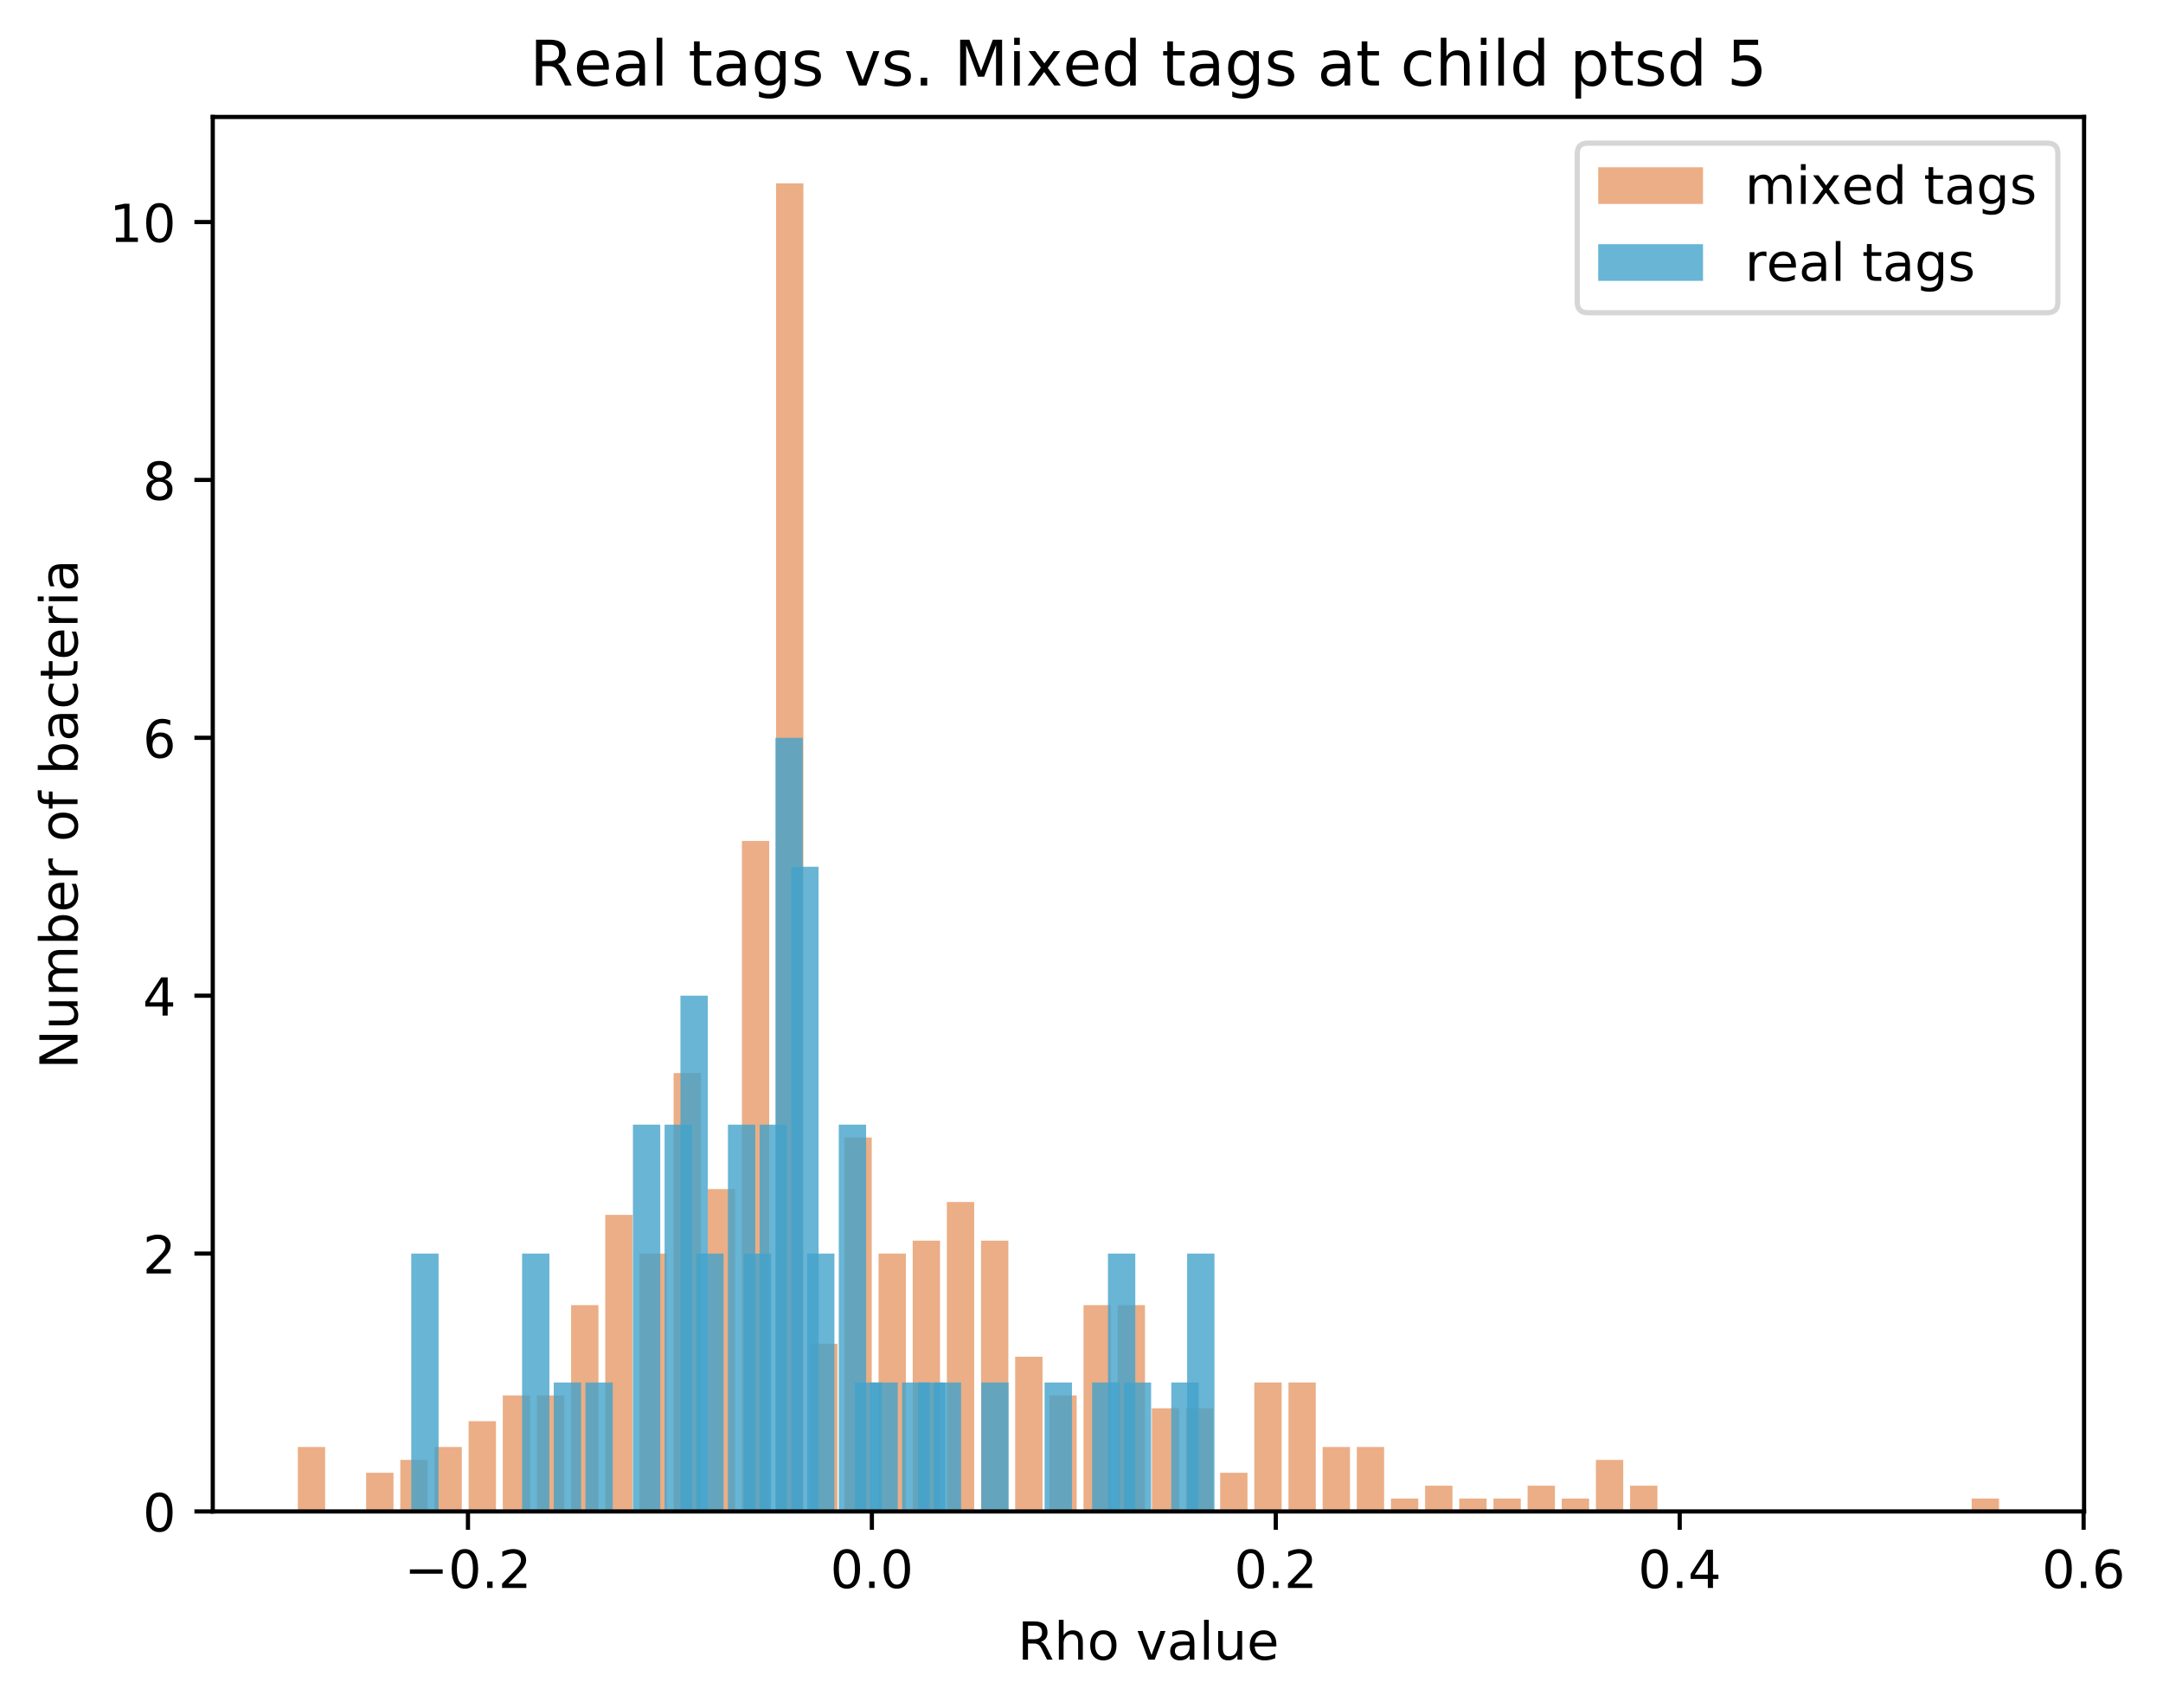 <?xml version="1.0" encoding="utf-8" standalone="no"?>
<!DOCTYPE svg PUBLIC "-//W3C//DTD SVG 1.1//EN"
  "http://www.w3.org/Graphics/SVG/1.1/DTD/svg11.dtd">
<!-- Created with matplotlib (https://matplotlib.org/) -->
<svg height="325.986pt" version="1.1" viewBox="0 0 412.787 325.986" width="412.787pt" xmlns="http://www.w3.org/2000/svg" xmlns:xlink="http://www.w3.org/1999/xlink">
 <defs>
  <style type="text/css">
*{stroke-linecap:butt;stroke-linejoin:round;}
  </style>
 </defs>
 <g id="figure_1">
  <g id="patch_1">
   <path d="M 0 325.986 
L 412.787 325.986 
L 412.787 0 
L 0 0 
z
" style="fill:#ffffff;"/>
  </g>
  <g id="axes_1">
   <g id="patch_2">
    <path d="M 40.603 288.43 
L 397.723 288.43 
L 397.723 22.318 
L 40.603 22.318 
z
" style="fill:#ffffff;"/>
   </g>
   <g id="patch_3">
    <path clip-path="url(#p577b1254d9)" d="M 56.836 288.43 
L 62.051 288.43 
L 62.051 276.127 
L 56.836 276.127 
z
" style="fill:#d95f0e;opacity:0.5;"/>
   </g>
   <g id="patch_4">
    <path clip-path="url(#p577b1254d9)" d="M 63.355 288.43 
L 68.57 288.43 
L 68.57 288.43 
L 63.355 288.43 
z
" style="fill:#d95f0e;opacity:0.5;"/>
   </g>
   <g id="patch_5">
    <path clip-path="url(#p577b1254d9)" d="M 69.874 288.43 
L 75.09 288.43 
L 75.09 281.048 
L 69.874 281.048 
z
" style="fill:#d95f0e;opacity:0.5;"/>
   </g>
   <g id="patch_6">
    <path clip-path="url(#p577b1254d9)" d="M 76.393 288.43 
L 81.609 288.43 
L 81.609 278.588 
L 76.393 278.588 
z
" style="fill:#d95f0e;opacity:0.5;"/>
   </g>
   <g id="patch_7">
    <path clip-path="url(#p577b1254d9)" d="M 82.913 288.43 
L 88.128 288.43 
L 88.128 276.127 
L 82.913 276.127 
z
" style="fill:#d95f0e;opacity:0.5;"/>
   </g>
   <g id="patch_8">
    <path clip-path="url(#p577b1254d9)" d="M 89.432 288.43 
L 94.647 288.43 
L 94.647 271.206 
L 89.432 271.206 
z
" style="fill:#d95f0e;opacity:0.5;"/>
   </g>
   <g id="patch_9">
    <path clip-path="url(#p577b1254d9)" d="M 95.951 288.43 
L 101.166 288.43 
L 101.166 266.285 
L 95.951 266.285 
z
" style="fill:#d95f0e;opacity:0.5;"/>
   </g>
   <g id="patch_10">
    <path clip-path="url(#p577b1254d9)" d="M 102.47 288.43 
L 107.685 288.43 
L 107.685 266.285 
L 102.47 266.285 
z
" style="fill:#d95f0e;opacity:0.5;"/>
   </g>
   <g id="patch_11">
    <path clip-path="url(#p577b1254d9)" d="M 108.989 288.43 
L 114.205 288.43 
L 114.205 249.061 
L 108.989 249.061 
z
" style="fill:#d95f0e;opacity:0.5;"/>
   </g>
   <g id="patch_12">
    <path clip-path="url(#p577b1254d9)" d="M 115.508 288.43 
L 120.724 288.43 
L 120.724 231.837 
L 115.508 231.837 
z
" style="fill:#d95f0e;opacity:0.5;"/>
   </g>
   <g id="patch_13">
    <path clip-path="url(#p577b1254d9)" d="M 122.028 288.43 
L 127.243 288.43 
L 127.243 239.218 
L 122.028 239.218 
z
" style="fill:#d95f0e;opacity:0.5;"/>
   </g>
   <g id="patch_14">
    <path clip-path="url(#p577b1254d9)" d="M 128.547 288.43 
L 133.762 288.43 
L 133.762 204.77 
L 128.547 204.77 
z
" style="fill:#d95f0e;opacity:0.5;"/>
   </g>
   <g id="patch_15">
    <path clip-path="url(#p577b1254d9)" d="M 135.066 288.43 
L 140.281 288.43 
L 140.281 226.916 
L 135.066 226.916 
z
" style="fill:#d95f0e;opacity:0.5;"/>
   </g>
   <g id="patch_16">
    <path clip-path="url(#p577b1254d9)" d="M 141.585 288.43 
L 146.8 288.43 
L 146.8 160.48 
L 141.585 160.48 
z
" style="fill:#d95f0e;opacity:0.5;"/>
   </g>
   <g id="patch_17">
    <path clip-path="url(#p577b1254d9)" d="M 148.104 288.43 
L 153.32 288.43 
L 153.32 34.99 
L 148.104 34.99 
z
" style="fill:#d95f0e;opacity:0.5;"/>
   </g>
   <g id="patch_18">
    <path clip-path="url(#p577b1254d9)" d="M 154.623 288.43 
L 159.839 288.43 
L 159.839 256.443 
L 154.623 256.443 
z
" style="fill:#d95f0e;opacity:0.5;"/>
   </g>
   <g id="patch_19">
    <path clip-path="url(#p577b1254d9)" d="M 161.143 288.43 
L 166.358 288.43 
L 166.358 217.073 
L 161.143 217.073 
z
" style="fill:#d95f0e;opacity:0.5;"/>
   </g>
   <g id="patch_20">
    <path clip-path="url(#p577b1254d9)" d="M 167.662 288.43 
L 172.877 288.43 
L 172.877 239.218 
L 167.662 239.218 
z
" style="fill:#d95f0e;opacity:0.5;"/>
   </g>
   <g id="patch_21">
    <path clip-path="url(#p577b1254d9)" d="M 174.181 288.43 
L 179.396 288.43 
L 179.396 236.758 
L 174.181 236.758 
z
" style="fill:#d95f0e;opacity:0.5;"/>
   </g>
   <g id="patch_22">
    <path clip-path="url(#p577b1254d9)" d="M 180.7 288.43 
L 185.915 288.43 
L 185.915 229.376 
L 180.7 229.376 
z
" style="fill:#d95f0e;opacity:0.5;"/>
   </g>
   <g id="patch_23">
    <path clip-path="url(#p577b1254d9)" d="M 187.219 288.43 
L 192.435 288.43 
L 192.435 236.758 
L 187.219 236.758 
z
" style="fill:#d95f0e;opacity:0.5;"/>
   </g>
   <g id="patch_24">
    <path clip-path="url(#p577b1254d9)" d="M 193.738 288.43 
L 198.954 288.43 
L 198.954 258.903 
L 193.738 258.903 
z
" style="fill:#d95f0e;opacity:0.5;"/>
   </g>
   <g id="patch_25">
    <path clip-path="url(#p577b1254d9)" d="M 200.258 288.43 
L 205.473 288.43 
L 205.473 266.285 
L 200.258 266.285 
z
" style="fill:#d95f0e;opacity:0.5;"/>
   </g>
   <g id="patch_26">
    <path clip-path="url(#p577b1254d9)" d="M 206.777 288.43 
L 211.992 288.43 
L 211.992 249.061 
L 206.777 249.061 
z
" style="fill:#d95f0e;opacity:0.5;"/>
   </g>
   <g id="patch_27">
    <path clip-path="url(#p577b1254d9)" d="M 213.296 288.43 
L 218.511 288.43 
L 218.511 249.061 
L 213.296 249.061 
z
" style="fill:#d95f0e;opacity:0.5;"/>
   </g>
   <g id="patch_28">
    <path clip-path="url(#p577b1254d9)" d="M 219.815 288.43 
L 225.03 288.43 
L 225.03 268.745 
L 219.815 268.745 
z
" style="fill:#d95f0e;opacity:0.5;"/>
   </g>
   <g id="patch_29">
    <path clip-path="url(#p577b1254d9)" d="M 226.334 288.43 
L 231.55 288.43 
L 231.55 268.745 
L 226.334 268.745 
z
" style="fill:#d95f0e;opacity:0.5;"/>
   </g>
   <g id="patch_30">
    <path clip-path="url(#p577b1254d9)" d="M 232.853 288.43 
L 238.069 288.43 
L 238.069 281.048 
L 232.853 281.048 
z
" style="fill:#d95f0e;opacity:0.5;"/>
   </g>
   <g id="patch_31">
    <path clip-path="url(#p577b1254d9)" d="M 239.373 288.43 
L 244.588 288.43 
L 244.588 263.824 
L 239.373 263.824 
z
" style="fill:#d95f0e;opacity:0.5;"/>
   </g>
   <g id="patch_32">
    <path clip-path="url(#p577b1254d9)" d="M 245.892 288.43 
L 251.107 288.43 
L 251.107 263.824 
L 245.892 263.824 
z
" style="fill:#d95f0e;opacity:0.5;"/>
   </g>
   <g id="patch_33">
    <path clip-path="url(#p577b1254d9)" d="M 252.411 288.43 
L 257.626 288.43 
L 257.626 276.127 
L 252.411 276.127 
z
" style="fill:#d95f0e;opacity:0.5;"/>
   </g>
   <g id="patch_34">
    <path clip-path="url(#p577b1254d9)" d="M 258.93 288.43 
L 264.145 288.43 
L 264.145 276.127 
L 258.93 276.127 
z
" style="fill:#d95f0e;opacity:0.5;"/>
   </g>
   <g id="patch_35">
    <path clip-path="url(#p577b1254d9)" d="M 265.449 288.43 
L 270.665 288.43 
L 270.665 285.97 
L 265.449 285.97 
z
" style="fill:#d95f0e;opacity:0.5;"/>
   </g>
   <g id="patch_36">
    <path clip-path="url(#p577b1254d9)" d="M 271.968 288.43 
L 277.184 288.43 
L 277.184 283.509 
L 271.968 283.509 
z
" style="fill:#d95f0e;opacity:0.5;"/>
   </g>
   <g id="patch_37">
    <path clip-path="url(#p577b1254d9)" d="M 278.488 288.43 
L 283.703 288.43 
L 283.703 285.97 
L 278.488 285.97 
z
" style="fill:#d95f0e;opacity:0.5;"/>
   </g>
   <g id="patch_38">
    <path clip-path="url(#p577b1254d9)" d="M 285.007 288.43 
L 290.222 288.43 
L 290.222 285.97 
L 285.007 285.97 
z
" style="fill:#d95f0e;opacity:0.5;"/>
   </g>
   <g id="patch_39">
    <path clip-path="url(#p577b1254d9)" d="M 291.526 288.43 
L 296.741 288.43 
L 296.741 283.509 
L 291.526 283.509 
z
" style="fill:#d95f0e;opacity:0.5;"/>
   </g>
   <g id="patch_40">
    <path clip-path="url(#p577b1254d9)" d="M 298.045 288.43 
L 303.26 288.43 
L 303.26 285.97 
L 298.045 285.97 
z
" style="fill:#d95f0e;opacity:0.5;"/>
   </g>
   <g id="patch_41">
    <path clip-path="url(#p577b1254d9)" d="M 304.564 288.43 
L 309.78 288.43 
L 309.78 278.588 
L 304.564 278.588 
z
" style="fill:#d95f0e;opacity:0.5;"/>
   </g>
   <g id="patch_42">
    <path clip-path="url(#p577b1254d9)" d="M 311.083 288.43 
L 316.299 288.43 
L 316.299 283.509 
L 311.083 283.509 
z
" style="fill:#d95f0e;opacity:0.5;"/>
   </g>
   <g id="patch_43">
    <path clip-path="url(#p577b1254d9)" d="M 317.603 288.43 
L 322.818 288.43 
L 322.818 288.43 
L 317.603 288.43 
z
" style="fill:#d95f0e;opacity:0.5;"/>
   </g>
   <g id="patch_44">
    <path clip-path="url(#p577b1254d9)" d="M 324.122 288.43 
L 329.337 288.43 
L 329.337 288.43 
L 324.122 288.43 
z
" style="fill:#d95f0e;opacity:0.5;"/>
   </g>
   <g id="patch_45">
    <path clip-path="url(#p577b1254d9)" d="M 330.641 288.43 
L 335.856 288.43 
L 335.856 288.43 
L 330.641 288.43 
z
" style="fill:#d95f0e;opacity:0.5;"/>
   </g>
   <g id="patch_46">
    <path clip-path="url(#p577b1254d9)" d="M 337.16 288.43 
L 342.375 288.43 
L 342.375 288.43 
L 337.16 288.43 
z
" style="fill:#d95f0e;opacity:0.5;"/>
   </g>
   <g id="patch_47">
    <path clip-path="url(#p577b1254d9)" d="M 343.679 288.43 
L 348.895 288.43 
L 348.895 288.43 
L 343.679 288.43 
z
" style="fill:#d95f0e;opacity:0.5;"/>
   </g>
   <g id="patch_48">
    <path clip-path="url(#p577b1254d9)" d="M 350.198 288.43 
L 355.414 288.43 
L 355.414 288.43 
L 350.198 288.43 
z
" style="fill:#d95f0e;opacity:0.5;"/>
   </g>
   <g id="patch_49">
    <path clip-path="url(#p577b1254d9)" d="M 356.718 288.43 
L 361.933 288.43 
L 361.933 288.43 
L 356.718 288.43 
z
" style="fill:#d95f0e;opacity:0.5;"/>
   </g>
   <g id="patch_50">
    <path clip-path="url(#p577b1254d9)" d="M 363.237 288.43 
L 368.452 288.43 
L 368.452 288.43 
L 363.237 288.43 
z
" style="fill:#d95f0e;opacity:0.5;"/>
   </g>
   <g id="patch_51">
    <path clip-path="url(#p577b1254d9)" d="M 369.756 288.43 
L 374.971 288.43 
L 374.971 288.43 
L 369.756 288.43 
z
" style="fill:#d95f0e;opacity:0.5;"/>
   </g>
   <g id="patch_52">
    <path clip-path="url(#p577b1254d9)" d="M 376.275 288.43 
L 381.49 288.43 
L 381.49 285.97 
L 376.275 285.97 
z
" style="fill:#d95f0e;opacity:0.5;"/>
   </g>
   <g id="patch_53">
    <path clip-path="url(#p577b1254d9)" d="M 78.483 288.43 
L 83.699 288.43 
L 83.699 239.218 
L 78.483 239.218 
z
" style="fill:#43a2ca;opacity:0.8;"/>
   </g>
   <g id="patch_54">
    <path clip-path="url(#p577b1254d9)" d="M 81.505 288.43 
L 86.721 288.43 
L 86.721 288.43 
L 81.505 288.43 
z
" style="fill:#43a2ca;opacity:0.8;"/>
   </g>
   <g id="patch_55">
    <path clip-path="url(#p577b1254d9)" d="M 84.527 288.43 
L 89.742 288.43 
L 89.742 288.43 
L 84.527 288.43 
z
" style="fill:#43a2ca;opacity:0.8;"/>
   </g>
   <g id="patch_56">
    <path clip-path="url(#p577b1254d9)" d="M 87.549 288.43 
L 92.764 288.43 
L 92.764 288.43 
L 87.549 288.43 
z
" style="fill:#43a2ca;opacity:0.8;"/>
   </g>
   <g id="patch_57">
    <path clip-path="url(#p577b1254d9)" d="M 90.571 288.43 
L 95.786 288.43 
L 95.786 288.43 
L 90.571 288.43 
z
" style="fill:#43a2ca;opacity:0.8;"/>
   </g>
   <g id="patch_58">
    <path clip-path="url(#p577b1254d9)" d="M 93.592 288.43 
L 98.808 288.43 
L 98.808 288.43 
L 93.592 288.43 
z
" style="fill:#43a2ca;opacity:0.8;"/>
   </g>
   <g id="patch_59">
    <path clip-path="url(#p577b1254d9)" d="M 96.614 288.43 
L 101.829 288.43 
L 101.829 288.43 
L 96.614 288.43 
z
" style="fill:#43a2ca;opacity:0.8;"/>
   </g>
   <g id="patch_60">
    <path clip-path="url(#p577b1254d9)" d="M 99.636 288.43 
L 104.851 288.43 
L 104.851 239.218 
L 99.636 239.218 
z
" style="fill:#43a2ca;opacity:0.8;"/>
   </g>
   <g id="patch_61">
    <path clip-path="url(#p577b1254d9)" d="M 102.658 288.43 
L 107.873 288.43 
L 107.873 288.43 
L 102.658 288.43 
z
" style="fill:#43a2ca;opacity:0.8;"/>
   </g>
   <g id="patch_62">
    <path clip-path="url(#p577b1254d9)" d="M 105.679 288.43 
L 110.895 288.43 
L 110.895 263.824 
L 105.679 263.824 
z
" style="fill:#43a2ca;opacity:0.8;"/>
   </g>
   <g id="patch_63">
    <path clip-path="url(#p577b1254d9)" d="M 108.701 288.43 
L 113.917 288.43 
L 113.917 288.43 
L 108.701 288.43 
z
" style="fill:#43a2ca;opacity:0.8;"/>
   </g>
   <g id="patch_64">
    <path clip-path="url(#p577b1254d9)" d="M 111.723 288.43 
L 116.938 288.43 
L 116.938 263.824 
L 111.723 263.824 
z
" style="fill:#43a2ca;opacity:0.8;"/>
   </g>
   <g id="patch_65">
    <path clip-path="url(#p577b1254d9)" d="M 114.745 288.43 
L 119.96 288.43 
L 119.96 288.43 
L 114.745 288.43 
z
" style="fill:#43a2ca;opacity:0.8;"/>
   </g>
   <g id="patch_66">
    <path clip-path="url(#p577b1254d9)" d="M 117.767 288.43 
L 122.982 288.43 
L 122.982 288.43 
L 117.767 288.43 
z
" style="fill:#43a2ca;opacity:0.8;"/>
   </g>
   <g id="patch_67">
    <path clip-path="url(#p577b1254d9)" d="M 120.788 288.43 
L 126.004 288.43 
L 126.004 214.613 
L 120.788 214.613 
z
" style="fill:#43a2ca;opacity:0.8;"/>
   </g>
   <g id="patch_68">
    <path clip-path="url(#p577b1254d9)" d="M 123.81 288.43 
L 129.025 288.43 
L 129.025 288.43 
L 123.81 288.43 
z
" style="fill:#43a2ca;opacity:0.8;"/>
   </g>
   <g id="patch_69">
    <path clip-path="url(#p577b1254d9)" d="M 126.832 288.43 
L 132.047 288.43 
L 132.047 214.613 
L 126.832 214.613 
z
" style="fill:#43a2ca;opacity:0.8;"/>
   </g>
   <g id="patch_70">
    <path clip-path="url(#p577b1254d9)" d="M 129.854 288.43 
L 135.069 288.43 
L 135.069 190.007 
L 129.854 190.007 
z
" style="fill:#43a2ca;opacity:0.8;"/>
   </g>
   <g id="patch_71">
    <path clip-path="url(#p577b1254d9)" d="M 132.875 288.43 
L 138.091 288.43 
L 138.091 239.218 
L 132.875 239.218 
z
" style="fill:#43a2ca;opacity:0.8;"/>
   </g>
   <g id="patch_72">
    <path clip-path="url(#p577b1254d9)" d="M 135.897 288.43 
L 141.113 288.43 
L 141.113 288.43 
L 135.897 288.43 
z
" style="fill:#43a2ca;opacity:0.8;"/>
   </g>
   <g id="patch_73">
    <path clip-path="url(#p577b1254d9)" d="M 138.919 288.43 
L 144.134 288.43 
L 144.134 214.613 
L 138.919 214.613 
z
" style="fill:#43a2ca;opacity:0.8;"/>
   </g>
   <g id="patch_74">
    <path clip-path="url(#p577b1254d9)" d="M 141.941 288.43 
L 147.156 288.43 
L 147.156 239.218 
L 141.941 239.218 
z
" style="fill:#43a2ca;opacity:0.8;"/>
   </g>
   <g id="patch_75">
    <path clip-path="url(#p577b1254d9)" d="M 144.963 288.43 
L 150.178 288.43 
L 150.178 214.613 
L 144.963 214.613 
z
" style="fill:#43a2ca;opacity:0.8;"/>
   </g>
   <g id="patch_76">
    <path clip-path="url(#p577b1254d9)" d="M 147.984 288.43 
L 153.2 288.43 
L 153.2 140.795 
L 147.984 140.795 
z
" style="fill:#43a2ca;opacity:0.8;"/>
   </g>
   <g id="patch_77">
    <path clip-path="url(#p577b1254d9)" d="M 151.006 288.43 
L 156.221 288.43 
L 156.221 165.401 
L 151.006 165.401 
z
" style="fill:#43a2ca;opacity:0.8;"/>
   </g>
   <g id="patch_78">
    <path clip-path="url(#p577b1254d9)" d="M 154.028 288.43 
L 159.243 288.43 
L 159.243 239.218 
L 154.028 239.218 
z
" style="fill:#43a2ca;opacity:0.8;"/>
   </g>
   <g id="patch_79">
    <path clip-path="url(#p577b1254d9)" d="M 157.05 288.43 
L 162.265 288.43 
L 162.265 288.43 
L 157.05 288.43 
z
" style="fill:#43a2ca;opacity:0.8;"/>
   </g>
   <g id="patch_80">
    <path clip-path="url(#p577b1254d9)" d="M 160.071 288.43 
L 165.287 288.43 
L 165.287 214.613 
L 160.071 214.613 
z
" style="fill:#43a2ca;opacity:0.8;"/>
   </g>
   <g id="patch_81">
    <path clip-path="url(#p577b1254d9)" d="M 163.093 288.43 
L 168.308 288.43 
L 168.308 263.824 
L 163.093 263.824 
z
" style="fill:#43a2ca;opacity:0.8;"/>
   </g>
   <g id="patch_82">
    <path clip-path="url(#p577b1254d9)" d="M 166.115 288.43 
L 171.33 288.43 
L 171.33 263.824 
L 166.115 263.824 
z
" style="fill:#43a2ca;opacity:0.8;"/>
   </g>
   <g id="patch_83">
    <path clip-path="url(#p577b1254d9)" d="M 169.137 288.43 
L 174.352 288.43 
L 174.352 288.43 
L 169.137 288.43 
z
" style="fill:#43a2ca;opacity:0.8;"/>
   </g>
   <g id="patch_84">
    <path clip-path="url(#p577b1254d9)" d="M 172.158 288.43 
L 177.374 288.43 
L 177.374 263.824 
L 172.158 263.824 
z
" style="fill:#43a2ca;opacity:0.8;"/>
   </g>
   <g id="patch_85">
    <path clip-path="url(#p577b1254d9)" d="M 175.18 288.43 
L 180.396 288.43 
L 180.396 263.824 
L 175.18 263.824 
z
" style="fill:#43a2ca;opacity:0.8;"/>
   </g>
   <g id="patch_86">
    <path clip-path="url(#p577b1254d9)" d="M 178.202 288.43 
L 183.417 288.43 
L 183.417 263.824 
L 178.202 263.824 
z
" style="fill:#43a2ca;opacity:0.8;"/>
   </g>
   <g id="patch_87">
    <path clip-path="url(#p577b1254d9)" d="M 181.224 288.43 
L 186.439 288.43 
L 186.439 288.43 
L 181.224 288.43 
z
" style="fill:#43a2ca;opacity:0.8;"/>
   </g>
   <g id="patch_88">
    <path clip-path="url(#p577b1254d9)" d="M 184.246 288.43 
L 189.461 288.43 
L 189.461 288.43 
L 184.246 288.43 
z
" style="fill:#43a2ca;opacity:0.8;"/>
   </g>
   <g id="patch_89">
    <path clip-path="url(#p577b1254d9)" d="M 187.267 288.43 
L 192.483 288.43 
L 192.483 263.824 
L 187.267 263.824 
z
" style="fill:#43a2ca;opacity:0.8;"/>
   </g>
   <g id="patch_90">
    <path clip-path="url(#p577b1254d9)" d="M 190.289 288.43 
L 195.504 288.43 
L 195.504 288.43 
L 190.289 288.43 
z
" style="fill:#43a2ca;opacity:0.8;"/>
   </g>
   <g id="patch_91">
    <path clip-path="url(#p577b1254d9)" d="M 193.311 288.43 
L 198.526 288.43 
L 198.526 288.43 
L 193.311 288.43 
z
" style="fill:#43a2ca;opacity:0.8;"/>
   </g>
   <g id="patch_92">
    <path clip-path="url(#p577b1254d9)" d="M 196.333 288.43 
L 201.548 288.43 
L 201.548 288.43 
L 196.333 288.43 
z
" style="fill:#43a2ca;opacity:0.8;"/>
   </g>
   <g id="patch_93">
    <path clip-path="url(#p577b1254d9)" d="M 199.354 288.43 
L 204.57 288.43 
L 204.57 263.824 
L 199.354 263.824 
z
" style="fill:#43a2ca;opacity:0.8;"/>
   </g>
   <g id="patch_94">
    <path clip-path="url(#p577b1254d9)" d="M 202.376 288.43 
L 207.592 288.43 
L 207.592 288.43 
L 202.376 288.43 
z
" style="fill:#43a2ca;opacity:0.8;"/>
   </g>
   <g id="patch_95">
    <path clip-path="url(#p577b1254d9)" d="M 205.398 288.43 
L 210.613 288.43 
L 210.613 288.43 
L 205.398 288.43 
z
" style="fill:#43a2ca;opacity:0.8;"/>
   </g>
   <g id="patch_96">
    <path clip-path="url(#p577b1254d9)" d="M 208.42 288.43 
L 213.635 288.43 
L 213.635 263.824 
L 208.42 263.824 
z
" style="fill:#43a2ca;opacity:0.8;"/>
   </g>
   <g id="patch_97">
    <path clip-path="url(#p577b1254d9)" d="M 211.442 288.43 
L 216.657 288.43 
L 216.657 239.218 
L 211.442 239.218 
z
" style="fill:#43a2ca;opacity:0.8;"/>
   </g>
   <g id="patch_98">
    <path clip-path="url(#p577b1254d9)" d="M 214.463 288.43 
L 219.679 288.43 
L 219.679 263.824 
L 214.463 263.824 
z
" style="fill:#43a2ca;opacity:0.8;"/>
   </g>
   <g id="patch_99">
    <path clip-path="url(#p577b1254d9)" d="M 217.485 288.43 
L 222.7 288.43 
L 222.7 288.43 
L 217.485 288.43 
z
" style="fill:#43a2ca;opacity:0.8;"/>
   </g>
   <g id="patch_100">
    <path clip-path="url(#p577b1254d9)" d="M 220.507 288.43 
L 225.722 288.43 
L 225.722 288.43 
L 220.507 288.43 
z
" style="fill:#43a2ca;opacity:0.8;"/>
   </g>
   <g id="patch_101">
    <path clip-path="url(#p577b1254d9)" d="M 223.529 288.43 
L 228.744 288.43 
L 228.744 263.824 
L 223.529 263.824 
z
" style="fill:#43a2ca;opacity:0.8;"/>
   </g>
   <g id="patch_102">
    <path clip-path="url(#p577b1254d9)" d="M 226.55 288.43 
L 231.766 288.43 
L 231.766 239.218 
L 226.55 239.218 
z
" style="fill:#43a2ca;opacity:0.8;"/>
   </g>
   <g id="matplotlib.axis_1">
    <g id="xtick_1">
     <g id="line2d_1">
      <defs>
       <path d="M 0 0 
L 0 3.5 
" id="m0232334ca8" style="stroke:#000000;stroke-width:0.8;"/>
      </defs>
      <g>
       <use style="stroke:#000000;stroke-width:0.8;" x="89.305" xlink:href="#m0232334ca8" y="288.43"/>
      </g>
     </g>
     <g id="text_1">
      <!-- −0.2 -->
      <defs>
       <path d="M 10.594 35.5 
L 73.188 35.5 
L 73.188 27.203 
L 10.594 27.203 
z
" id="DejaVuSans-8722"/>
       <path d="M 31.781 66.406 
Q 24.172 66.406 20.328 58.906 
Q 16.5 51.422 16.5 36.375 
Q 16.5 21.391 20.328 13.891 
Q 24.172 6.391 31.781 6.391 
Q 39.453 6.391 43.281 13.891 
Q 47.125 21.391 47.125 36.375 
Q 47.125 51.422 43.281 58.906 
Q 39.453 66.406 31.781 66.406 
z
M 31.781 74.219 
Q 44.047 74.219 50.516 64.516 
Q 56.984 54.828 56.984 36.375 
Q 56.984 17.969 50.516 8.266 
Q 44.047 -1.422 31.781 -1.422 
Q 19.531 -1.422 13.062 8.266 
Q 6.594 17.969 6.594 36.375 
Q 6.594 54.828 13.062 64.516 
Q 19.531 74.219 31.781 74.219 
z
" id="DejaVuSans-48"/>
       <path d="M 10.688 12.406 
L 21 12.406 
L 21 0 
L 10.688 0 
z
" id="DejaVuSans-46"/>
       <path d="M 19.188 8.297 
L 53.609 8.297 
L 53.609 0 
L 7.328 0 
L 7.328 8.297 
Q 12.938 14.109 22.625 23.891 
Q 32.328 33.688 34.812 36.531 
Q 39.547 41.844 41.422 45.531 
Q 43.312 49.219 43.312 52.781 
Q 43.312 58.594 39.234 62.25 
Q 35.156 65.922 28.609 65.922 
Q 23.969 65.922 18.812 64.312 
Q 13.672 62.703 7.812 59.422 
L 7.812 69.391 
Q 13.766 71.781 18.938 73 
Q 24.125 74.219 28.422 74.219 
Q 39.75 74.219 46.484 68.547 
Q 53.219 62.891 53.219 53.422 
Q 53.219 48.922 51.531 44.891 
Q 49.859 40.875 45.406 35.406 
Q 44.188 33.984 37.641 27.219 
Q 31.109 20.453 19.188 8.297 
z
" id="DejaVuSans-50"/>
      </defs>
      <g transform="translate(77.164 303.029)scale(0.1 -0.1)">
       <use xlink:href="#DejaVuSans-8722"/>
       <use x="83.789" xlink:href="#DejaVuSans-48"/>
       <use x="147.412" xlink:href="#DejaVuSans-46"/>
       <use x="179.199" xlink:href="#DejaVuSans-50"/>
      </g>
     </g>
    </g>
    <g id="xtick_2">
     <g id="line2d_2">
      <g>
       <use style="stroke:#000000;stroke-width:0.8;" x="166.388" xlink:href="#m0232334ca8" y="288.43"/>
      </g>
     </g>
     <g id="text_2">
      <!-- 0.0 -->
      <g transform="translate(158.436 303.029)scale(0.1 -0.1)">
       <use xlink:href="#DejaVuSans-48"/>
       <use x="63.623" xlink:href="#DejaVuSans-46"/>
       <use x="95.41" xlink:href="#DejaVuSans-48"/>
      </g>
     </g>
    </g>
    <g id="xtick_3">
     <g id="line2d_3">
      <g>
       <use style="stroke:#000000;stroke-width:0.8;" x="243.47" xlink:href="#m0232334ca8" y="288.43"/>
      </g>
     </g>
     <g id="text_3">
      <!-- 0.2 -->
      <g transform="translate(235.519 303.029)scale(0.1 -0.1)">
       <use xlink:href="#DejaVuSans-48"/>
       <use x="63.623" xlink:href="#DejaVuSans-46"/>
       <use x="95.41" xlink:href="#DejaVuSans-50"/>
      </g>
     </g>
    </g>
    <g id="xtick_4">
     <g id="line2d_4">
      <g>
       <use style="stroke:#000000;stroke-width:0.8;" x="320.553" xlink:href="#m0232334ca8" y="288.43"/>
      </g>
     </g>
     <g id="text_4">
      <!-- 0.4 -->
      <defs>
       <path d="M 37.797 64.312 
L 12.891 25.391 
L 37.797 25.391 
z
M 35.203 72.906 
L 47.609 72.906 
L 47.609 25.391 
L 58.016 25.391 
L 58.016 17.188 
L 47.609 17.188 
L 47.609 0 
L 37.797 0 
L 37.797 17.188 
L 4.891 17.188 
L 4.891 26.703 
z
" id="DejaVuSans-52"/>
      </defs>
      <g transform="translate(312.602 303.029)scale(0.1 -0.1)">
       <use xlink:href="#DejaVuSans-48"/>
       <use x="63.623" xlink:href="#DejaVuSans-46"/>
       <use x="95.41" xlink:href="#DejaVuSans-52"/>
      </g>
     </g>
    </g>
    <g id="xtick_5">
     <g id="line2d_5">
      <g>
       <use style="stroke:#000000;stroke-width:0.8;" x="397.636" xlink:href="#m0232334ca8" y="288.43"/>
      </g>
     </g>
     <g id="text_5">
      <!-- 0.6 -->
      <defs>
       <path d="M 33.016 40.375 
Q 26.375 40.375 22.484 35.828 
Q 18.609 31.297 18.609 23.391 
Q 18.609 15.531 22.484 10.953 
Q 26.375 6.391 33.016 6.391 
Q 39.656 6.391 43.531 10.953 
Q 47.406 15.531 47.406 23.391 
Q 47.406 31.297 43.531 35.828 
Q 39.656 40.375 33.016 40.375 
z
M 52.594 71.297 
L 52.594 62.312 
Q 48.875 64.062 45.094 64.984 
Q 41.312 65.922 37.594 65.922 
Q 27.828 65.922 22.672 59.328 
Q 17.531 52.734 16.797 39.406 
Q 19.672 43.656 24.016 45.922 
Q 28.375 48.188 33.594 48.188 
Q 44.578 48.188 50.953 41.516 
Q 57.328 34.859 57.328 23.391 
Q 57.328 12.156 50.688 5.359 
Q 44.047 -1.422 33.016 -1.422 
Q 20.359 -1.422 13.672 8.266 
Q 6.984 17.969 6.984 36.375 
Q 6.984 53.656 15.188 63.938 
Q 23.391 74.219 37.203 74.219 
Q 40.922 74.219 44.703 73.484 
Q 48.484 72.75 52.594 71.297 
z
" id="DejaVuSans-54"/>
      </defs>
      <g transform="translate(389.684 303.029)scale(0.1 -0.1)">
       <use xlink:href="#DejaVuSans-48"/>
       <use x="63.623" xlink:href="#DejaVuSans-46"/>
       <use x="95.41" xlink:href="#DejaVuSans-54"/>
      </g>
     </g>
    </g>
    <g id="text_6">
     <!-- Rho value -->
     <defs>
      <path d="M 44.391 34.188 
Q 47.562 33.109 50.562 29.594 
Q 53.562 26.078 56.594 19.922 
L 66.609 0 
L 56 0 
L 46.688 18.703 
Q 43.062 26.031 39.672 28.422 
Q 36.281 30.812 30.422 30.812 
L 19.672 30.812 
L 19.672 0 
L 9.812 0 
L 9.812 72.906 
L 32.078 72.906 
Q 44.578 72.906 50.734 67.672 
Q 56.891 62.453 56.891 51.906 
Q 56.891 45.016 53.688 40.469 
Q 50.484 35.938 44.391 34.188 
z
M 19.672 64.797 
L 19.672 38.922 
L 32.078 38.922 
Q 39.203 38.922 42.844 42.219 
Q 46.484 45.516 46.484 51.906 
Q 46.484 58.297 42.844 61.547 
Q 39.203 64.797 32.078 64.797 
z
" id="DejaVuSans-82"/>
      <path d="M 54.891 33.016 
L 54.891 0 
L 45.906 0 
L 45.906 32.719 
Q 45.906 40.484 42.875 44.328 
Q 39.844 48.188 33.797 48.188 
Q 26.516 48.188 22.312 43.547 
Q 18.109 38.922 18.109 30.906 
L 18.109 0 
L 9.078 0 
L 9.078 75.984 
L 18.109 75.984 
L 18.109 46.188 
Q 21.344 51.125 25.703 53.562 
Q 30.078 56 35.797 56 
Q 45.219 56 50.047 50.172 
Q 54.891 44.344 54.891 33.016 
z
" id="DejaVuSans-104"/>
      <path d="M 30.609 48.391 
Q 23.391 48.391 19.188 42.75 
Q 14.984 37.109 14.984 27.297 
Q 14.984 17.484 19.156 11.844 
Q 23.344 6.203 30.609 6.203 
Q 37.797 6.203 41.984 11.859 
Q 46.188 17.531 46.188 27.297 
Q 46.188 37.016 41.984 42.703 
Q 37.797 48.391 30.609 48.391 
z
M 30.609 56 
Q 42.328 56 49.016 48.375 
Q 55.719 40.766 55.719 27.297 
Q 55.719 13.875 49.016 6.219 
Q 42.328 -1.422 30.609 -1.422 
Q 18.844 -1.422 12.172 6.219 
Q 5.516 13.875 5.516 27.297 
Q 5.516 40.766 12.172 48.375 
Q 18.844 56 30.609 56 
z
" id="DejaVuSans-111"/>
      <path id="DejaVuSans-32"/>
      <path d="M 2.984 54.688 
L 12.5 54.688 
L 29.594 8.797 
L 46.688 54.688 
L 56.203 54.688 
L 35.688 0 
L 23.484 0 
z
" id="DejaVuSans-118"/>
      <path d="M 34.281 27.484 
Q 23.391 27.484 19.188 25 
Q 14.984 22.516 14.984 16.5 
Q 14.984 11.719 18.141 8.906 
Q 21.297 6.109 26.703 6.109 
Q 34.188 6.109 38.703 11.406 
Q 43.219 16.703 43.219 25.484 
L 43.219 27.484 
z
M 52.203 31.203 
L 52.203 0 
L 43.219 0 
L 43.219 8.297 
Q 40.141 3.328 35.547 0.953 
Q 30.953 -1.422 24.312 -1.422 
Q 15.922 -1.422 10.953 3.297 
Q 6 8.016 6 15.922 
Q 6 25.141 12.172 29.828 
Q 18.359 34.516 30.609 34.516 
L 43.219 34.516 
L 43.219 35.406 
Q 43.219 41.609 39.141 45 
Q 35.062 48.391 27.688 48.391 
Q 23 48.391 18.547 47.266 
Q 14.109 46.141 10.016 43.891 
L 10.016 52.203 
Q 14.938 54.109 19.578 55.047 
Q 24.219 56 28.609 56 
Q 40.484 56 46.344 49.844 
Q 52.203 43.703 52.203 31.203 
z
" id="DejaVuSans-97"/>
      <path d="M 9.422 75.984 
L 18.406 75.984 
L 18.406 0 
L 9.422 0 
z
" id="DejaVuSans-108"/>
      <path d="M 8.5 21.578 
L 8.5 54.688 
L 17.484 54.688 
L 17.484 21.922 
Q 17.484 14.156 20.5 10.266 
Q 23.531 6.391 29.594 6.391 
Q 36.859 6.391 41.078 11.031 
Q 45.312 15.672 45.312 23.688 
L 45.312 54.688 
L 54.297 54.688 
L 54.297 0 
L 45.312 0 
L 45.312 8.406 
Q 42.047 3.422 37.719 1 
Q 33.406 -1.422 27.688 -1.422 
Q 18.266 -1.422 13.375 4.438 
Q 8.5 10.297 8.5 21.578 
z
M 31.109 56 
z
" id="DejaVuSans-117"/>
      <path d="M 56.203 29.594 
L 56.203 25.203 
L 14.891 25.203 
Q 15.484 15.922 20.484 11.062 
Q 25.484 6.203 34.422 6.203 
Q 39.594 6.203 44.453 7.469 
Q 49.312 8.734 54.109 11.281 
L 54.109 2.781 
Q 49.266 0.734 44.188 -0.344 
Q 39.109 -1.422 33.891 -1.422 
Q 20.797 -1.422 13.156 6.188 
Q 5.516 13.812 5.516 26.812 
Q 5.516 40.234 12.766 48.109 
Q 20.016 56 32.328 56 
Q 43.359 56 49.781 48.891 
Q 56.203 41.797 56.203 29.594 
z
M 47.219 32.234 
Q 47.125 39.594 43.094 43.984 
Q 39.062 48.391 32.422 48.391 
Q 24.906 48.391 20.391 44.141 
Q 15.875 39.891 15.188 32.172 
z
" id="DejaVuSans-101"/>
     </defs>
     <g transform="translate(194.214 316.707)scale(0.1 -0.1)">
      <use xlink:href="#DejaVuSans-82"/>
      <use x="69.482" xlink:href="#DejaVuSans-104"/>
      <use x="132.861" xlink:href="#DejaVuSans-111"/>
      <use x="194.043" xlink:href="#DejaVuSans-32"/>
      <use x="225.83" xlink:href="#DejaVuSans-118"/>
      <use x="285.01" xlink:href="#DejaVuSans-97"/>
      <use x="346.289" xlink:href="#DejaVuSans-108"/>
      <use x="374.072" xlink:href="#DejaVuSans-117"/>
      <use x="437.451" xlink:href="#DejaVuSans-101"/>
     </g>
    </g>
   </g>
   <g id="matplotlib.axis_2">
    <g id="ytick_1">
     <g id="line2d_6">
      <defs>
       <path d="M 0 0 
L -3.5 0 
" id="m796c3a646e" style="stroke:#000000;stroke-width:0.8;"/>
      </defs>
      <g>
       <use style="stroke:#000000;stroke-width:0.8;" x="40.603" xlink:href="#m796c3a646e" y="288.43"/>
      </g>
     </g>
     <g id="text_7">
      <!-- 0 -->
      <g transform="translate(27.241 292.229)scale(0.1 -0.1)">
       <use xlink:href="#DejaVuSans-48"/>
      </g>
     </g>
    </g>
    <g id="ytick_2">
     <g id="line2d_7">
      <g>
       <use style="stroke:#000000;stroke-width:0.8;" x="40.603" xlink:href="#m796c3a646e" y="239.218"/>
      </g>
     </g>
     <g id="text_8">
      <!-- 2 -->
      <g transform="translate(27.241 243.018)scale(0.1 -0.1)">
       <use xlink:href="#DejaVuSans-50"/>
      </g>
     </g>
    </g>
    <g id="ytick_3">
     <g id="line2d_8">
      <g>
       <use style="stroke:#000000;stroke-width:0.8;" x="40.603" xlink:href="#m796c3a646e" y="190.007"/>
      </g>
     </g>
     <g id="text_9">
      <!-- 4 -->
      <g transform="translate(27.241 193.806)scale(0.1 -0.1)">
       <use xlink:href="#DejaVuSans-52"/>
      </g>
     </g>
    </g>
    <g id="ytick_4">
     <g id="line2d_9">
      <g>
       <use style="stroke:#000000;stroke-width:0.8;" x="40.603" xlink:href="#m796c3a646e" y="140.795"/>
      </g>
     </g>
     <g id="text_10">
      <!-- 6 -->
      <g transform="translate(27.241 144.594)scale(0.1 -0.1)">
       <use xlink:href="#DejaVuSans-54"/>
      </g>
     </g>
    </g>
    <g id="ytick_5">
     <g id="line2d_10">
      <g>
       <use style="stroke:#000000;stroke-width:0.8;" x="40.603" xlink:href="#m796c3a646e" y="91.584"/>
      </g>
     </g>
     <g id="text_11">
      <!-- 8 -->
      <defs>
       <path d="M 31.781 34.625 
Q 24.75 34.625 20.719 30.859 
Q 16.703 27.094 16.703 20.516 
Q 16.703 13.922 20.719 10.156 
Q 24.75 6.391 31.781 6.391 
Q 38.812 6.391 42.859 10.172 
Q 46.922 13.969 46.922 20.516 
Q 46.922 27.094 42.891 30.859 
Q 38.875 34.625 31.781 34.625 
z
M 21.922 38.812 
Q 15.578 40.375 12.031 44.719 
Q 8.5 49.078 8.5 55.328 
Q 8.5 64.062 14.719 69.141 
Q 20.953 74.219 31.781 74.219 
Q 42.672 74.219 48.875 69.141 
Q 55.078 64.062 55.078 55.328 
Q 55.078 49.078 51.531 44.719 
Q 48 40.375 41.703 38.812 
Q 48.828 37.156 52.797 32.312 
Q 56.781 27.484 56.781 20.516 
Q 56.781 9.906 50.312 4.234 
Q 43.844 -1.422 31.781 -1.422 
Q 19.734 -1.422 13.25 4.234 
Q 6.781 9.906 6.781 20.516 
Q 6.781 27.484 10.781 32.312 
Q 14.797 37.156 21.922 38.812 
z
M 18.312 54.391 
Q 18.312 48.734 21.844 45.562 
Q 25.391 42.391 31.781 42.391 
Q 38.141 42.391 41.719 45.562 
Q 45.312 48.734 45.312 54.391 
Q 45.312 60.062 41.719 63.234 
Q 38.141 66.406 31.781 66.406 
Q 25.391 66.406 21.844 63.234 
Q 18.312 60.062 18.312 54.391 
z
" id="DejaVuSans-56"/>
      </defs>
      <g transform="translate(27.241 95.383)scale(0.1 -0.1)">
       <use xlink:href="#DejaVuSans-56"/>
      </g>
     </g>
    </g>
    <g id="ytick_6">
     <g id="line2d_11">
      <g>
       <use style="stroke:#000000;stroke-width:0.8;" x="40.603" xlink:href="#m796c3a646e" y="42.372"/>
      </g>
     </g>
     <g id="text_12">
      <!-- 10 -->
      <defs>
       <path d="M 12.406 8.297 
L 28.516 8.297 
L 28.516 63.922 
L 10.984 60.406 
L 10.984 69.391 
L 28.422 72.906 
L 38.281 72.906 
L 38.281 8.297 
L 54.391 8.297 
L 54.391 0 
L 12.406 0 
z
" id="DejaVuSans-49"/>
      </defs>
      <g transform="translate(20.878 46.171)scale(0.1 -0.1)">
       <use xlink:href="#DejaVuSans-49"/>
       <use x="63.623" xlink:href="#DejaVuSans-48"/>
      </g>
     </g>
    </g>
    <g id="text_13">
     <!-- Number of bacteria -->
     <defs>
      <path d="M 9.812 72.906 
L 23.094 72.906 
L 55.422 11.922 
L 55.422 72.906 
L 64.984 72.906 
L 64.984 0 
L 51.703 0 
L 19.391 60.984 
L 19.391 0 
L 9.812 0 
z
" id="DejaVuSans-78"/>
      <path d="M 52 44.188 
Q 55.375 50.25 60.062 53.125 
Q 64.75 56 71.094 56 
Q 79.641 56 84.281 50.016 
Q 88.922 44.047 88.922 33.016 
L 88.922 0 
L 79.891 0 
L 79.891 32.719 
Q 79.891 40.578 77.094 44.375 
Q 74.312 48.188 68.609 48.188 
Q 61.625 48.188 57.562 43.547 
Q 53.516 38.922 53.516 30.906 
L 53.516 0 
L 44.484 0 
L 44.484 32.719 
Q 44.484 40.625 41.703 44.406 
Q 38.922 48.188 33.109 48.188 
Q 26.219 48.188 22.156 43.531 
Q 18.109 38.875 18.109 30.906 
L 18.109 0 
L 9.078 0 
L 9.078 54.688 
L 18.109 54.688 
L 18.109 46.188 
Q 21.188 51.219 25.484 53.609 
Q 29.781 56 35.688 56 
Q 41.656 56 45.828 52.969 
Q 50 49.953 52 44.188 
z
" id="DejaVuSans-109"/>
      <path d="M 48.688 27.297 
Q 48.688 37.203 44.609 42.844 
Q 40.531 48.484 33.406 48.484 
Q 26.266 48.484 22.188 42.844 
Q 18.109 37.203 18.109 27.297 
Q 18.109 17.391 22.188 11.75 
Q 26.266 6.109 33.406 6.109 
Q 40.531 6.109 44.609 11.75 
Q 48.688 17.391 48.688 27.297 
z
M 18.109 46.391 
Q 20.953 51.266 25.266 53.625 
Q 29.594 56 35.594 56 
Q 45.562 56 51.781 48.094 
Q 58.016 40.188 58.016 27.297 
Q 58.016 14.406 51.781 6.484 
Q 45.562 -1.422 35.594 -1.422 
Q 29.594 -1.422 25.266 0.953 
Q 20.953 3.328 18.109 8.203 
L 18.109 0 
L 9.078 0 
L 9.078 75.984 
L 18.109 75.984 
z
" id="DejaVuSans-98"/>
      <path d="M 41.109 46.297 
Q 39.594 47.172 37.812 47.578 
Q 36.031 48 33.891 48 
Q 26.266 48 22.188 43.047 
Q 18.109 38.094 18.109 28.812 
L 18.109 0 
L 9.078 0 
L 9.078 54.688 
L 18.109 54.688 
L 18.109 46.188 
Q 20.953 51.172 25.484 53.578 
Q 30.031 56 36.531 56 
Q 37.453 56 38.578 55.875 
Q 39.703 55.766 41.062 55.516 
z
" id="DejaVuSans-114"/>
      <path d="M 37.109 75.984 
L 37.109 68.5 
L 28.516 68.5 
Q 23.688 68.5 21.797 66.547 
Q 19.922 64.594 19.922 59.516 
L 19.922 54.688 
L 34.719 54.688 
L 34.719 47.703 
L 19.922 47.703 
L 19.922 0 
L 10.891 0 
L 10.891 47.703 
L 2.297 47.703 
L 2.297 54.688 
L 10.891 54.688 
L 10.891 58.5 
Q 10.891 67.625 15.141 71.797 
Q 19.391 75.984 28.609 75.984 
z
" id="DejaVuSans-102"/>
      <path d="M 48.781 52.594 
L 48.781 44.188 
Q 44.969 46.297 41.141 47.344 
Q 37.312 48.391 33.406 48.391 
Q 24.656 48.391 19.812 42.844 
Q 14.984 37.312 14.984 27.297 
Q 14.984 17.281 19.812 11.734 
Q 24.656 6.203 33.406 6.203 
Q 37.312 6.203 41.141 7.25 
Q 44.969 8.297 48.781 10.406 
L 48.781 2.094 
Q 45.016 0.344 40.984 -0.531 
Q 36.969 -1.422 32.422 -1.422 
Q 20.062 -1.422 12.781 6.344 
Q 5.516 14.109 5.516 27.297 
Q 5.516 40.672 12.859 48.328 
Q 20.219 56 33.016 56 
Q 37.156 56 41.109 55.141 
Q 45.062 54.297 48.781 52.594 
z
" id="DejaVuSans-99"/>
      <path d="M 18.312 70.219 
L 18.312 54.688 
L 36.812 54.688 
L 36.812 47.703 
L 18.312 47.703 
L 18.312 18.016 
Q 18.312 11.328 20.141 9.422 
Q 21.969 7.516 27.594 7.516 
L 36.812 7.516 
L 36.812 0 
L 27.594 0 
Q 17.188 0 13.234 3.875 
Q 9.281 7.766 9.281 18.016 
L 9.281 47.703 
L 2.688 47.703 
L 2.688 54.688 
L 9.281 54.688 
L 9.281 70.219 
z
" id="DejaVuSans-116"/>
      <path d="M 9.422 54.688 
L 18.406 54.688 
L 18.406 0 
L 9.422 0 
z
M 9.422 75.984 
L 18.406 75.984 
L 18.406 64.594 
L 9.422 64.594 
z
" id="DejaVuSans-105"/>
     </defs>
     <g transform="translate(14.798 203.991)rotate(-90)scale(0.1 -0.1)">
      <use xlink:href="#DejaVuSans-78"/>
      <use x="74.805" xlink:href="#DejaVuSans-117"/>
      <use x="138.184" xlink:href="#DejaVuSans-109"/>
      <use x="235.596" xlink:href="#DejaVuSans-98"/>
      <use x="299.072" xlink:href="#DejaVuSans-101"/>
      <use x="360.596" xlink:href="#DejaVuSans-114"/>
      <use x="401.709" xlink:href="#DejaVuSans-32"/>
      <use x="433.496" xlink:href="#DejaVuSans-111"/>
      <use x="494.678" xlink:href="#DejaVuSans-102"/>
      <use x="529.883" xlink:href="#DejaVuSans-32"/>
      <use x="561.67" xlink:href="#DejaVuSans-98"/>
      <use x="625.146" xlink:href="#DejaVuSans-97"/>
      <use x="686.426" xlink:href="#DejaVuSans-99"/>
      <use x="741.406" xlink:href="#DejaVuSans-116"/>
      <use x="780.615" xlink:href="#DejaVuSans-101"/>
      <use x="842.139" xlink:href="#DejaVuSans-114"/>
      <use x="883.252" xlink:href="#DejaVuSans-105"/>
      <use x="911.035" xlink:href="#DejaVuSans-97"/>
     </g>
    </g>
   </g>
   <g id="patch_103">
    <path d="M 40.603 288.43 
L 40.603 22.318 
" style="fill:none;stroke:#000000;stroke-linecap:square;stroke-linejoin:miter;stroke-width:0.8;"/>
   </g>
   <g id="patch_104">
    <path d="M 397.723 288.43 
L 397.723 22.318 
" style="fill:none;stroke:#000000;stroke-linecap:square;stroke-linejoin:miter;stroke-width:0.8;"/>
   </g>
   <g id="patch_105">
    <path d="M 40.603 288.43 
L 397.723 288.43 
" style="fill:none;stroke:#000000;stroke-linecap:square;stroke-linejoin:miter;stroke-width:0.8;"/>
   </g>
   <g id="patch_106">
    <path d="M 40.603 22.318 
L 397.723 22.318 
" style="fill:none;stroke:#000000;stroke-linecap:square;stroke-linejoin:miter;stroke-width:0.8;"/>
   </g>
   <g id="text_14">
    <!-- Real tags vs. Mixed tags at child ptsd 5 -->
    <defs>
     <path d="M 45.406 27.984 
Q 45.406 37.75 41.375 43.109 
Q 37.359 48.484 30.078 48.484 
Q 22.859 48.484 18.828 43.109 
Q 14.797 37.75 14.797 27.984 
Q 14.797 18.266 18.828 12.891 
Q 22.859 7.516 30.078 7.516 
Q 37.359 7.516 41.375 12.891 
Q 45.406 18.266 45.406 27.984 
z
M 54.391 6.781 
Q 54.391 -7.172 48.188 -13.984 
Q 42 -20.797 29.203 -20.797 
Q 24.469 -20.797 20.266 -20.094 
Q 16.062 -19.391 12.109 -17.922 
L 12.109 -9.188 
Q 16.062 -11.328 19.922 -12.344 
Q 23.781 -13.375 27.781 -13.375 
Q 36.625 -13.375 41.016 -8.766 
Q 45.406 -4.156 45.406 5.172 
L 45.406 9.625 
Q 42.625 4.781 38.281 2.391 
Q 33.938 0 27.875 0 
Q 17.828 0 11.672 7.656 
Q 5.516 15.328 5.516 27.984 
Q 5.516 40.672 11.672 48.328 
Q 17.828 56 27.875 56 
Q 33.938 56 38.281 53.609 
Q 42.625 51.219 45.406 46.391 
L 45.406 54.688 
L 54.391 54.688 
z
" id="DejaVuSans-103"/>
     <path d="M 44.281 53.078 
L 44.281 44.578 
Q 40.484 46.531 36.375 47.5 
Q 32.281 48.484 27.875 48.484 
Q 21.188 48.484 17.844 46.438 
Q 14.5 44.391 14.5 40.281 
Q 14.5 37.156 16.891 35.375 
Q 19.281 33.594 26.516 31.984 
L 29.594 31.297 
Q 39.156 29.25 43.188 25.516 
Q 47.219 21.781 47.219 15.094 
Q 47.219 7.469 41.188 3.016 
Q 35.156 -1.422 24.609 -1.422 
Q 20.219 -1.422 15.453 -0.562 
Q 10.688 0.297 5.422 2 
L 5.422 11.281 
Q 10.406 8.688 15.234 7.391 
Q 20.062 6.109 24.812 6.109 
Q 31.156 6.109 34.562 8.281 
Q 37.984 10.453 37.984 14.406 
Q 37.984 18.062 35.516 20.016 
Q 33.062 21.969 24.703 23.781 
L 21.578 24.516 
Q 13.234 26.266 9.516 29.906 
Q 5.812 33.547 5.812 39.891 
Q 5.812 47.609 11.281 51.797 
Q 16.75 56 26.812 56 
Q 31.781 56 36.172 55.266 
Q 40.578 54.547 44.281 53.078 
z
" id="DejaVuSans-115"/>
     <path d="M 9.812 72.906 
L 24.516 72.906 
L 43.109 23.297 
L 61.812 72.906 
L 76.516 72.906 
L 76.516 0 
L 66.891 0 
L 66.891 64.016 
L 48.094 14.016 
L 38.188 14.016 
L 19.391 64.016 
L 19.391 0 
L 9.812 0 
z
" id="DejaVuSans-77"/>
     <path d="M 54.891 54.688 
L 35.109 28.078 
L 55.906 0 
L 45.312 0 
L 29.391 21.484 
L 13.484 0 
L 2.875 0 
L 24.125 28.609 
L 4.688 54.688 
L 15.281 54.688 
L 29.781 35.203 
L 44.281 54.688 
z
" id="DejaVuSans-120"/>
     <path d="M 45.406 46.391 
L 45.406 75.984 
L 54.391 75.984 
L 54.391 0 
L 45.406 0 
L 45.406 8.203 
Q 42.578 3.328 38.25 0.953 
Q 33.938 -1.422 27.875 -1.422 
Q 17.969 -1.422 11.734 6.484 
Q 5.516 14.406 5.516 27.297 
Q 5.516 40.188 11.734 48.094 
Q 17.969 56 27.875 56 
Q 33.938 56 38.25 53.625 
Q 42.578 51.266 45.406 46.391 
z
M 14.797 27.297 
Q 14.797 17.391 18.875 11.75 
Q 22.953 6.109 30.078 6.109 
Q 37.203 6.109 41.297 11.75 
Q 45.406 17.391 45.406 27.297 
Q 45.406 37.203 41.297 42.844 
Q 37.203 48.484 30.078 48.484 
Q 22.953 48.484 18.875 42.844 
Q 14.797 37.203 14.797 27.297 
z
" id="DejaVuSans-100"/>
     <path d="M 18.109 8.203 
L 18.109 -20.797 
L 9.078 -20.797 
L 9.078 54.688 
L 18.109 54.688 
L 18.109 46.391 
Q 20.953 51.266 25.266 53.625 
Q 29.594 56 35.594 56 
Q 45.562 56 51.781 48.094 
Q 58.016 40.188 58.016 27.297 
Q 58.016 14.406 51.781 6.484 
Q 45.562 -1.422 35.594 -1.422 
Q 29.594 -1.422 25.266 0.953 
Q 20.953 3.328 18.109 8.203 
z
M 48.688 27.297 
Q 48.688 37.203 44.609 42.844 
Q 40.531 48.484 33.406 48.484 
Q 26.266 48.484 22.188 42.844 
Q 18.109 37.203 18.109 27.297 
Q 18.109 17.391 22.188 11.75 
Q 26.266 6.109 33.406 6.109 
Q 40.531 6.109 44.609 11.75 
Q 48.688 17.391 48.688 27.297 
z
" id="DejaVuSans-112"/>
     <path d="M 10.797 72.906 
L 49.516 72.906 
L 49.516 64.594 
L 19.828 64.594 
L 19.828 46.734 
Q 21.969 47.469 24.109 47.828 
Q 26.266 48.188 28.422 48.188 
Q 40.625 48.188 47.75 41.5 
Q 54.891 34.812 54.891 23.391 
Q 54.891 11.625 47.562 5.094 
Q 40.234 -1.422 26.906 -1.422 
Q 22.312 -1.422 17.547 -0.641 
Q 12.797 0.141 7.719 1.703 
L 7.719 11.625 
Q 12.109 9.234 16.797 8.062 
Q 21.484 6.891 26.703 6.891 
Q 35.156 6.891 40.078 11.328 
Q 45.016 15.766 45.016 23.391 
Q 45.016 31 40.078 35.438 
Q 35.156 39.891 26.703 39.891 
Q 22.75 39.891 18.812 39.016 
Q 14.891 38.141 10.797 36.281 
z
" id="DejaVuSans-53"/>
    </defs>
    <g transform="translate(101.116 16.318)scale(0.12 -0.12)">
     <use xlink:href="#DejaVuSans-82"/>
     <use x="69.42" xlink:href="#DejaVuSans-101"/>
     <use x="130.943" xlink:href="#DejaVuSans-97"/>
     <use x="192.223" xlink:href="#DejaVuSans-108"/>
     <use x="220.006" xlink:href="#DejaVuSans-32"/>
     <use x="251.793" xlink:href="#DejaVuSans-116"/>
     <use x="291.002" xlink:href="#DejaVuSans-97"/>
     <use x="352.281" xlink:href="#DejaVuSans-103"/>
     <use x="415.758" xlink:href="#DejaVuSans-115"/>
     <use x="467.857" xlink:href="#DejaVuSans-32"/>
     <use x="499.645" xlink:href="#DejaVuSans-118"/>
     <use x="558.824" xlink:href="#DejaVuSans-115"/>
     <use x="610.924" xlink:href="#DejaVuSans-46"/>
     <use x="642.711" xlink:href="#DejaVuSans-32"/>
     <use x="674.498" xlink:href="#DejaVuSans-77"/>
     <use x="760.777" xlink:href="#DejaVuSans-105"/>
     <use x="788.561" xlink:href="#DejaVuSans-120"/>
     <use x="847.693" xlink:href="#DejaVuSans-101"/>
     <use x="909.217" xlink:href="#DejaVuSans-100"/>
     <use x="972.693" xlink:href="#DejaVuSans-32"/>
     <use x="1004.48" xlink:href="#DejaVuSans-116"/>
     <use x="1043.689" xlink:href="#DejaVuSans-97"/>
     <use x="1104.969" xlink:href="#DejaVuSans-103"/>
     <use x="1168.445" xlink:href="#DejaVuSans-115"/>
     <use x="1220.545" xlink:href="#DejaVuSans-32"/>
     <use x="1252.332" xlink:href="#DejaVuSans-97"/>
     <use x="1313.611" xlink:href="#DejaVuSans-116"/>
     <use x="1352.82" xlink:href="#DejaVuSans-32"/>
     <use x="1384.607" xlink:href="#DejaVuSans-99"/>
     <use x="1439.588" xlink:href="#DejaVuSans-104"/>
     <use x="1502.967" xlink:href="#DejaVuSans-105"/>
     <use x="1530.75" xlink:href="#DejaVuSans-108"/>
     <use x="1558.533" xlink:href="#DejaVuSans-100"/>
     <use x="1622.01" xlink:href="#DejaVuSans-32"/>
     <use x="1653.797" xlink:href="#DejaVuSans-112"/>
     <use x="1717.273" xlink:href="#DejaVuSans-116"/>
     <use x="1756.482" xlink:href="#DejaVuSans-115"/>
     <use x="1808.582" xlink:href="#DejaVuSans-100"/>
     <use x="1872.059" xlink:href="#DejaVuSans-32"/>
     <use x="1903.846" xlink:href="#DejaVuSans-53"/>
    </g>
   </g>
   <g id="legend_1">
    <g id="patch_107">
     <path d="M 303.004 59.674 
L 390.723 59.674 
Q 392.723 59.674 392.723 57.674 
L 392.723 29.318 
Q 392.723 27.318 390.723 27.318 
L 303.004 27.318 
Q 301.004 27.318 301.004 29.318 
L 301.004 57.674 
Q 301.004 59.674 303.004 59.674 
z
" style="fill:#ffffff;opacity:0.8;stroke:#cccccc;stroke-linejoin:miter;"/>
    </g>
    <g id="patch_108">
     <path d="M 305.004 38.917 
L 325.004 38.917 
L 325.004 31.917 
L 305.004 31.917 
z
" style="fill:#d95f0e;opacity:0.5;"/>
    </g>
    <g id="text_15">
     <!-- mixed tags -->
     <g transform="translate(333.004 38.917)scale(0.1 -0.1)">
      <use xlink:href="#DejaVuSans-109"/>
      <use x="97.412" xlink:href="#DejaVuSans-105"/>
      <use x="125.195" xlink:href="#DejaVuSans-120"/>
      <use x="184.328" xlink:href="#DejaVuSans-101"/>
      <use x="245.852" xlink:href="#DejaVuSans-100"/>
      <use x="309.328" xlink:href="#DejaVuSans-32"/>
      <use x="341.115" xlink:href="#DejaVuSans-116"/>
      <use x="380.324" xlink:href="#DejaVuSans-97"/>
      <use x="441.604" xlink:href="#DejaVuSans-103"/>
      <use x="505.08" xlink:href="#DejaVuSans-115"/>
     </g>
    </g>
    <g id="patch_109">
     <path d="M 305.004 53.595 
L 325.004 53.595 
L 325.004 46.595 
L 305.004 46.595 
z
" style="fill:#43a2ca;opacity:0.8;"/>
    </g>
    <g id="text_16">
     <!-- real tags -->
     <g transform="translate(333.004 53.595)scale(0.1 -0.1)">
      <use xlink:href="#DejaVuSans-114"/>
      <use x="41.082" xlink:href="#DejaVuSans-101"/>
      <use x="102.605" xlink:href="#DejaVuSans-97"/>
      <use x="163.885" xlink:href="#DejaVuSans-108"/>
      <use x="191.668" xlink:href="#DejaVuSans-32"/>
      <use x="223.455" xlink:href="#DejaVuSans-116"/>
      <use x="262.664" xlink:href="#DejaVuSans-97"/>
      <use x="323.943" xlink:href="#DejaVuSans-103"/>
      <use x="387.42" xlink:href="#DejaVuSans-115"/>
     </g>
    </g>
   </g>
  </g>
 </g>
 <defs>
  <clipPath id="p577b1254d9">
   <rect height="266.112" width="357.12" x="40.603" y="22.318"/>
  </clipPath>
 </defs>
</svg>
